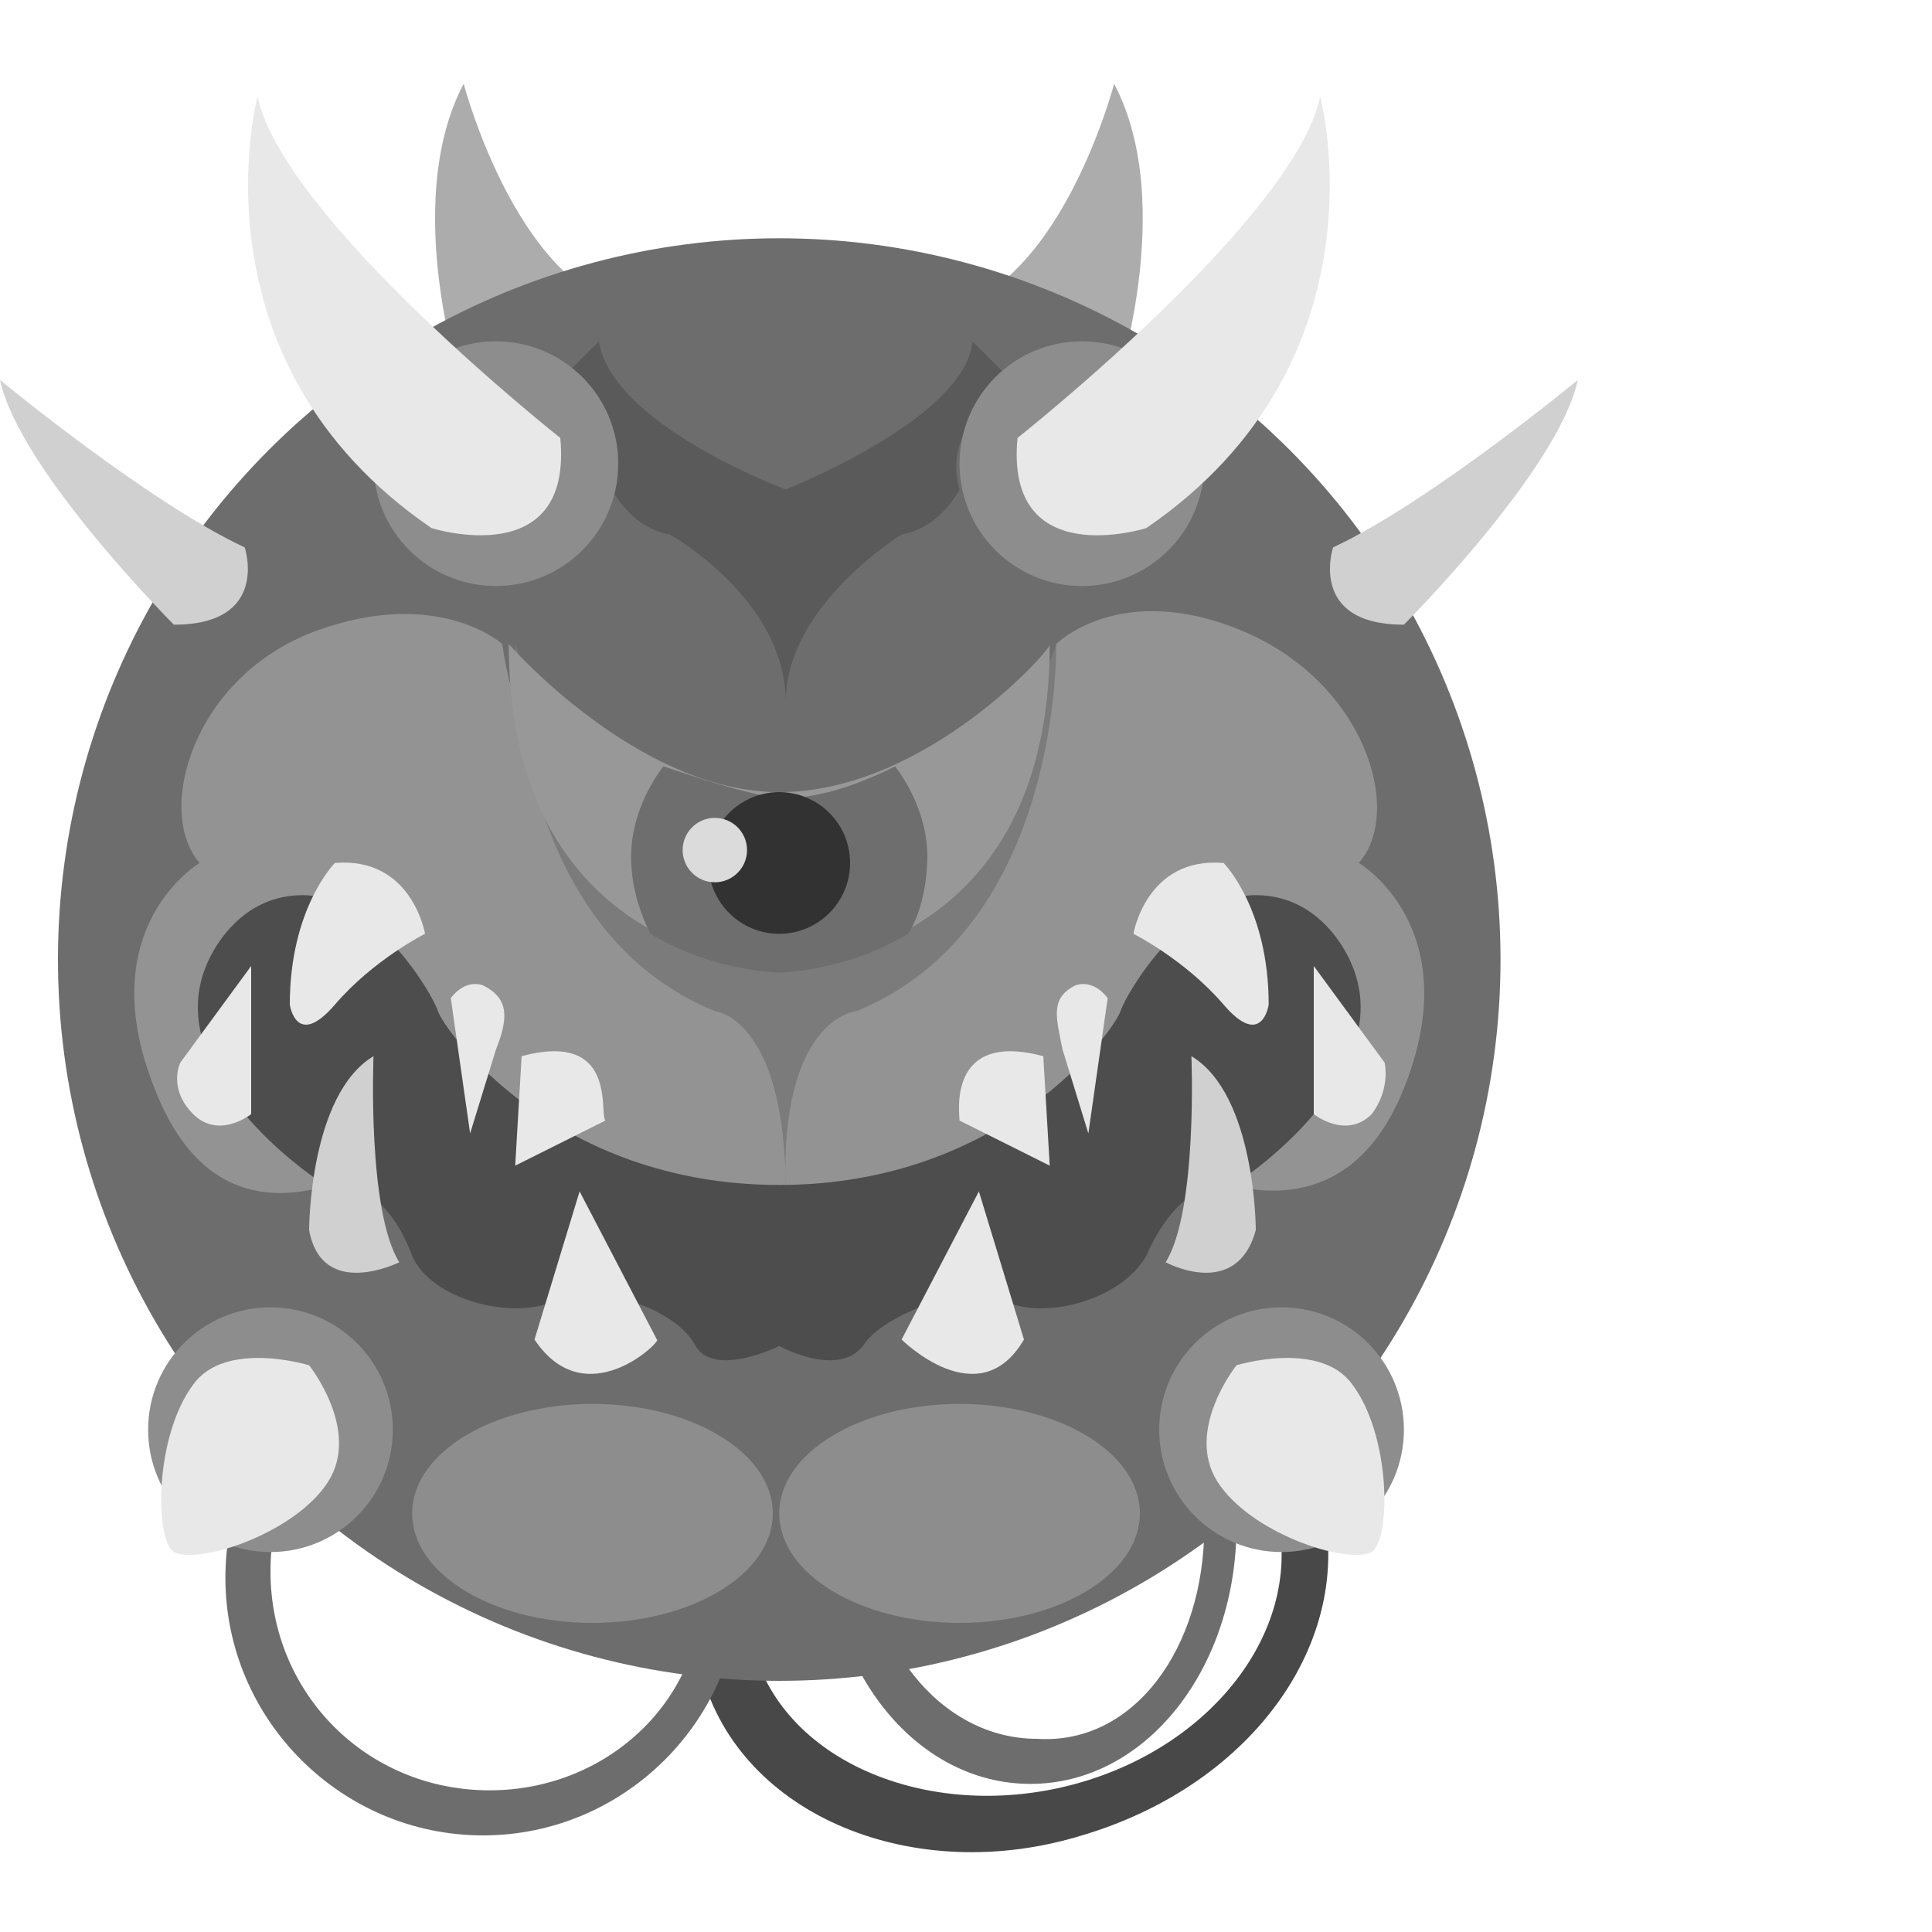 <?xml version="1.0" encoding="utf-8"?>
<!-- Generator: Adobe Illustrator 19.0.0, SVG Export Plug-In . SVG Version: 6.00 Build 0)  -->
<svg version="1.1" baseProfile="tiny"
	 id="svg3004" xmlns:rdf="http://www.w3.org/1999/02/22-rdf-syntax-ns#" xmlns:dc="http://purl.org/dc/elements/1.1/" xmlns:inkscape="http://www.inkscape.org/namespaces/inkscape" xmlns:sodipodi="http://sodipodi.sourceforge.net/DTD/sodipodi-0.dtd" xmlns:cc="http://creativecommons.org/ns#" xmlns:svg="http://www.w3.org/2000/svg" sodipodi:docname="icon_empty.svg" inkscape:version="0.91 r13725"
	 xmlns="http://www.w3.org/2000/svg" xmlns:xlink="http://www.w3.org/1999/xlink" x="0px" y="0px" viewBox="-290 382 30 30"
	 xml:space="preserve">
<sodipodi:namedview  inkscape:cy="14.770215" inkscape:cx="27.076271" inkscape:zoom="23.6" bordercolor="#666666" objecttolerance="10" borderopacity="1" pagecolor="#ffffff" guidetolerance="10" gridtolerance="10" showgrid="false" id="namedview150" inkscape:current-layer="svg3004" inkscape:window-maximized="1" inkscape:window-y="-8" inkscape:pageopacity="0" inkscape:window-x="-8" inkscape:window-height="1027" inkscape:window-width="1920" inkscape:pageshadow="2">
	</sodipodi:namedview>
<g>
	<path fill="#484848" d="M-275.4,402.7c-2.7,0.8-4.3,3.1-3.7,5.3c0.6,2.2,3.3,3.3,5.9,2.5c2.7-0.8,4.3-3.1,3.7-5.3
		C-270.1,403.1-272.7,401.9-275.4,402.7 M-273.3,409.7c-2.2,0.6-4.5-0.3-5-2.1c-0.5-1.8,0.9-3.7,3.1-4.3c2.2-0.6,4.5,0.3,5,2.1
		C-269.7,407.2-271.1,409.1-273.3,409.7"/>
	<path fill="#6D6D6D" d="M-282.5,402.5c-2.2,0-4,1.8-4,4c0,2.2,1.8,4,4,4c2.2,0,4-1.8,4-4C-278.4,404.3-280.2,402.5-282.5,402.5
		 M-282.4,409.8c-1.9,0-3.4-1.5-3.4-3.4c0-1.9,1.5-3.3,3.3-3.3c1.9,0,3.4,1.5,3.4,3.4C-279,408.3-280.5,409.8-282.4,409.8"/>
	<g>
		<path fill="#ACACAC" d="M-282.8,388.1c0,0-1-2.9,0-4.8c0,0,0.6,2.3,1.9,3.2L-282.8,388.1"/>
		<path fill="#ACACAC" d="M-272.7,388.1c0,0,1-2.9,0-4.8c0,0-0.6,2.3-1.9,3.2L-272.7,388.1"/>
	</g>
	<g>
		<path fill="#6D6D6D" d="M-274,401.7c-1.8,0-3.2,1.8-3.2,4s1.4,4,3.2,4s3.2-1.8,3.2-4S-272.2,401.7-274,401.7 M-273.9,409
			c-1.5,0-2.7-1.5-2.7-3.4c0-1.9,1.2-3.3,2.6-3.3c1.5,0,2.7,1.5,2.7,3.4C-271.3,407.6-272.4,409.1-273.9,409"/>
		<circle fill="#6D6D6D" cx="-277.9" cy="396.9" r="11.2"/>
	</g>
	<path fill="#939393" d="M-268.9,395.4c0.7-0.8,0.1-2.8-1.8-3.6c-1.9-0.8-2.9,0.2-2.9,0.2c-0.5,3.7-4.3,3.7-4.3,3.7s-3.8,0-4.3-3.7
		c0,0-1-0.9-2.9-0.2s-2.5,2.8-1.8,3.6c0,0-1.7,1-0.7,3.5c1,2.6,3.1,1.3,3.3,1.3c0.1,0,5.2,1.6,5.2,1.6l1.2-0.8l1.2,0.8
		c0,0,5-1.7,5.2-1.6c0.1,0,2.3,1.2,3.3-1.3C-267.2,396.4-268.9,395.4-268.9,395.4"/>
	<path fill="#7B7B7B" d="M-273.6,392c-0.5,1.7-4.2,4.6-4.2,4.6s-3.7-2.9-4.2-4.6c0,0-0.1,4.4,3.1,5.7c0,0,1.1,0.1,1.1,2.8
		c-0.1-2.7,1.1-2.8,1.1-2.8C-273.5,396.4-273.6,392-273.6,392"/>
	<path fill="#5A5A5A" d="M-274.3,387.9l-0.6-0.6c-0.1,1.2-2.9,2.3-2.9,2.3s-2.7-1-2.9-2.3l-0.6,0.6c0,0,1.1,0.7,0.8,1.7
		c0,0,0.3,0.6,0.9,0.7c0,0,1.8,1,1.8,2.6c0-1.5,1.8-2.6,1.8-2.6c0.6-0.1,0.9-0.7,0.9-0.7C-275.4,388.6-274.3,387.9-274.3,387.9"/>
	<path fill="#989898" d="M-277.9,394.3c-2.2,0-4.2-2.3-4.2-2.3c0,5,4.2,5,4.2,5s4.2,0,4.2-5C-273.6,392-275.6,394.3-277.9,394.3"/>
	<path fill="#6E6E6E" d="M-279.7,393.9c-0.3,0.4-0.5,0.9-0.5,1.4c0,0.4,0.1,0.8,0.3,1.2c1,0.6,2,0.6,2,0.6s1,0,2-0.6
		c0.2-0.3,0.3-0.8,0.3-1.2c0-0.5-0.2-1-0.5-1.4c-0.6,0.3-1.2,0.5-1.8,0.5C-278.5,394.3-279.1,394.1-279.7,393.9"/>
	<circle fill="#323232" cx="-277.9" cy="395.4" r="1.1"/>
	<circle fill="#DBDBDB" cx="-278.9" cy="395.2" r="0.5"/>
	<circle fill="#8D8D8D" cx="-282.3" cy="389.2" r="1.9"/>
	<path fill="#4D4D4D" d="M-269,397c0,0-0.4-1.1-1.5-1.1c-1.1,0-2,1.5-2.1,1.8c-0.1,0.3-1.8,2.7-5.3,2.7c-3.5,0-5.2-2.4-5.3-2.7
		c-0.1-0.3-1-1.8-2.1-1.8c-1.1,0-1.5,1.1-1.5,1.1c-0.7,1.7,1.7,3.3,1.7,3.3c0.7,0,1.2,0.4,1.5,1.2c0.3,0.7,1.6,1,2.2,0.7
		c0.6-0.3,1.9,0.1,2.2,0.7c0.3,0.5,1.3,0,1.3,0s0.9,0.5,1.3,0c0.3-0.5,1.7-1,2.2-0.7c0.6,0.3,1.8,0,2.2-0.7c0.3-0.7,0.8-1.2,1.5-1.2
		C-270.7,400.3-268.3,398.7-269,397"/>
	<path fill="#E8E8E8" d="M-281.3,388.8c0,0-4.3-3.4-4.7-5.3c0,0-1.1,4.1,2.7,6.7C-283.3,390.2-281.1,390.9-281.3,388.8"/>
	<circle fill="#8D8D8D" cx="-273.2" cy="389.2" r="1.9"/>
	<path fill="#D0D0D0" d="M-287.3,391.7c0,0-2.4-2.4-2.7-3.8c0,0,2.3,1.9,3.8,2.6C-286.2,390.5-285.8,391.7-287.3,391.7"/>
	<path fill="#E8E8E8" d="M-274.2,388.8c0,0,4.3-3.4,4.7-5.3c0,0,1.1,4.1-2.7,6.7C-272.2,390.2-274.4,390.9-274.2,388.8"/>
	<path fill="#D0D0D0" d="M-268.2,391.7c0,0,2.4-2.4,2.7-3.8c0,0-2.3,1.9-3.8,2.6C-269.3,390.5-269.7,391.7-268.2,391.7"/>
	<circle fill="#8D8D8D" cx="-270.1" cy="404.2" r="1.9"/>
	<path fill="#E8E8E8" d="M-270.8,403.2c0,0-0.8,1-0.3,1.8c0.5,0.8,2,1.3,2.4,1.1c0.3-0.2,0.3-1.8-0.3-2.6
		C-269.5,402.8-270.8,403.2-270.8,403.2"/>
	<circle fill="#8D8D8D" cx="-285.8" cy="404.2" r="1.9"/>
	<path fill="#E8E8E8" d="M-285.2,403.2c0,0,0.8,1,0.3,1.8c-0.5,0.8-2,1.3-2.4,1.1c-0.3-0.2-0.3-1.8,0.3-2.6
		C-286.5,402.8-285.2,403.2-285.2,403.2"/>
	<path fill="#D0D0D0" d="M-285.2,401.1c0,0,0-2.1,1-2.7c0,0-0.1,2.4,0.4,3.2C-283.8,401.6-285,402.2-285.2,401.1"/>
	<g>
		<path fill="#E8E8E8" d="M-284.8,395.4c0,0-0.7,0.7-0.7,2.2c0,0,0.1,0.7,0.7,0c0.6-0.7,1.4-1.1,1.4-1.1S-283.6,395.3-284.8,395.4"
			/>
		<path fill="#E8E8E8" d="M-281.7,402.8l0.7-2.3l1.2,2.3C-279.7,402.8-280.9,404-281.7,402.8"/>
		<path fill="#E8E8E8" d="M-281.9,398.4l-0.1,1.7l1.4-0.7C-280.7,399.3-280.4,398-281.9,398.4"/>
		<path fill="#E8E8E8" d="M-282.3,398.3l-0.4,1.3l-0.3-2.1c0,0,0.2-0.3,0.5-0.2C-282.1,397.5-282.1,397.8-282.3,398.3"/>
		<path fill="#E8E8E8" d="M-287.2,398.5l1.1-1.5l0,2.3c0,0-0.5,0.4-0.9,0C-287.4,398.9-287.2,398.5-287.2,398.5"/>
	</g>
	<path fill="#D0D0D0" d="M-270.5,401.1c0,0,0-2.1-1-2.7c0,0,0.1,2.4-0.4,3.2C-271.9,401.6-270.8,402.2-270.5,401.1"/>
	<g>
		<path fill="#E8E8E8" d="M-271,395.4c0,0,0.7,0.7,0.7,2.2c0,0-0.1,0.7-0.7,0c-0.6-0.7-1.4-1.1-1.4-1.1S-272.2,395.3-271,395.4"/>
		<path fill="#E8E8E8" d="M-274.1,402.8l-0.7-2.3l-1.2,2.3C-276,402.8-274.8,404-274.1,402.8"/>
		<path fill="#E8E8E8" d="M-273.8,398.4l0.1,1.7l-1.4-0.7C-275.1,399.3-275.3,398-273.8,398.4"/>
		<path fill="#E8E8E8" d="M-273.5,398.3l0.4,1.3l0.3-2.1c0,0-0.2-0.3-0.5-0.2C-273.7,397.5-273.6,397.8-273.5,398.3"/>
		<path fill="#E8E8E8" d="M-268.5,398.5l-1.1-1.5v2.3c0,0,0.5,0.4,0.9,0C-268.4,398.9-268.5,398.5-268.5,398.5"/>
	</g>
	<g>
		<ellipse fill="#8D8D8D" cx="-280.8" cy="405.5" rx="2.8" ry="1.7"/>
		<ellipse fill="#8D8D8D" cx="-275.1" cy="405.5" rx="2.8" ry="1.7"/>
	</g>
</g>
</svg>
